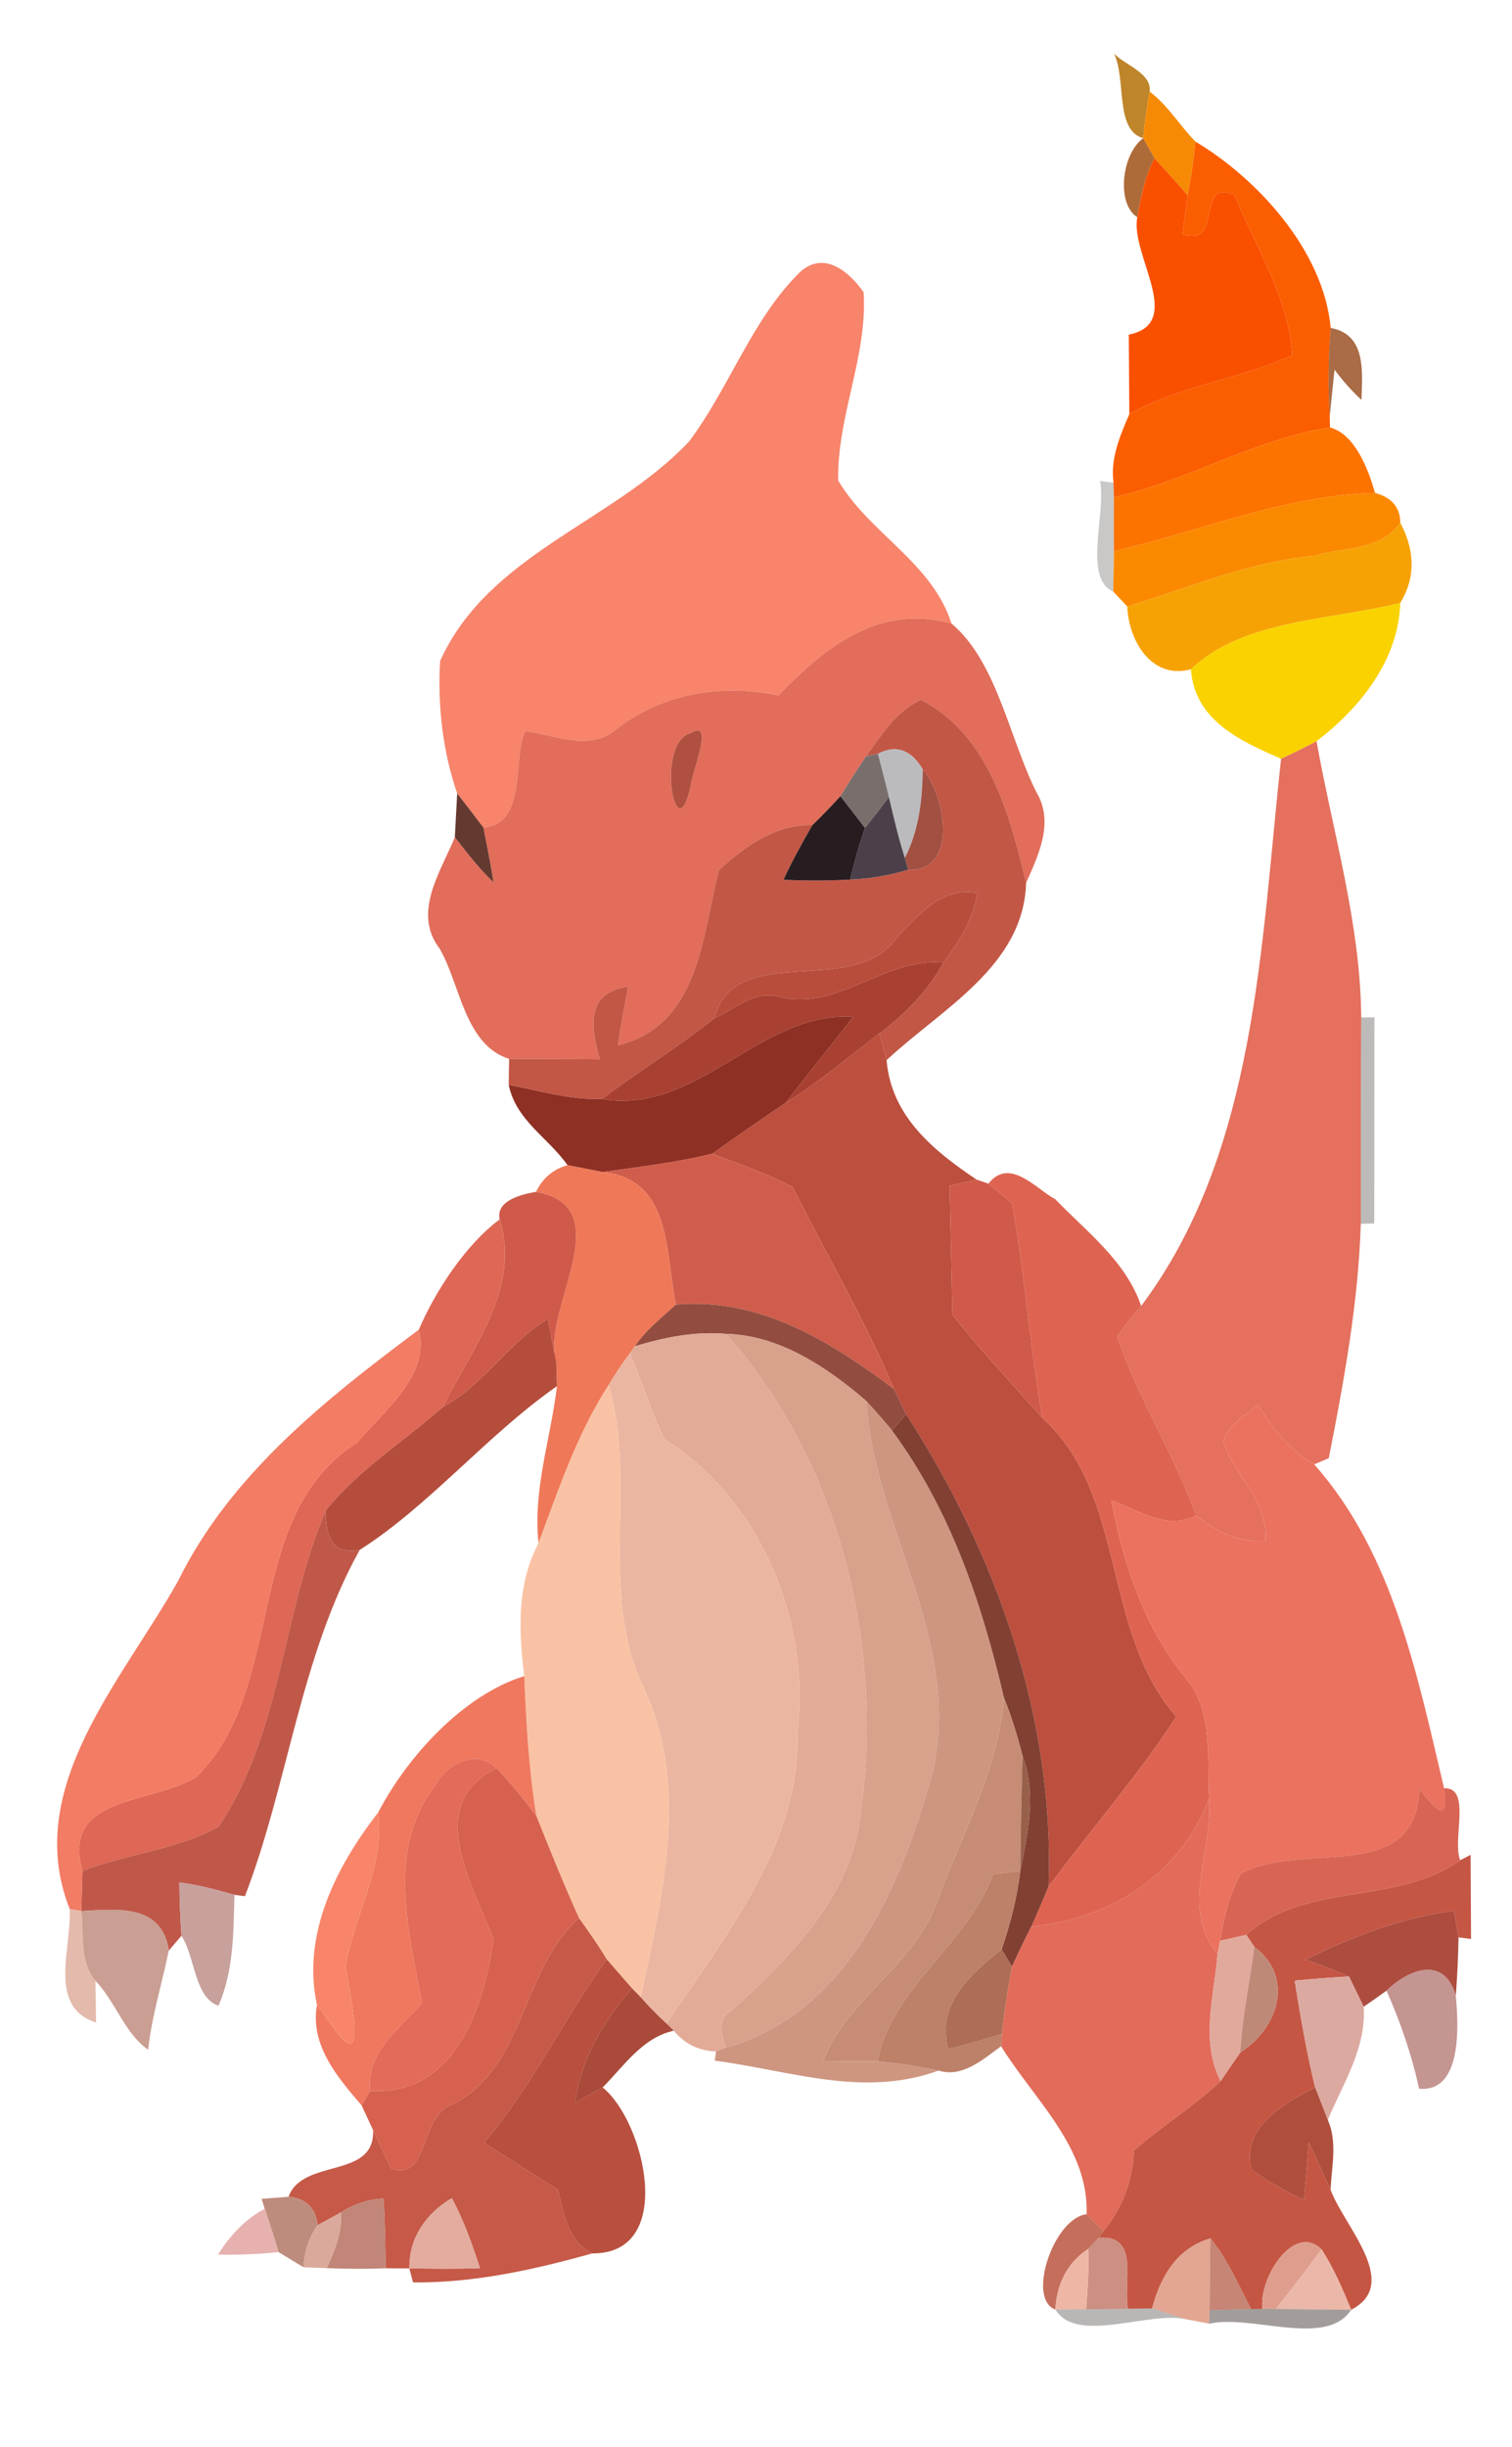 <?xml version="1.0" encoding="UTF-8" ?>
<!DOCTYPE svg PUBLIC "-//W3C//DTD SVG 1.1//EN" "http://www.w3.org/Graphics/SVG/1.1/DTD/svg11.dtd">
<svg width="110pt" height="178pt" viewBox="0 0 110 178" version="1.1" xmlns="http://www.w3.org/2000/svg">
<g id="#b16d00d3">
<path fill="#b16d00" opacity="0.83" d=" M 81.04 3.89 C 81.85 4.74 83.80 5.32 83.64 6.66 C 83.43 7.78 83.27 8.91 83.17 10.05 C 81.08 9.47 81.96 5.75 81.04 3.89 Z" />
</g>
<g id="#f68800f9">
<path fill="#f68800" opacity="0.98" d=" M 83.17 10.05 C 83.27 8.91 83.43 7.78 83.64 6.66 C 84.96 7.66 85.82 9.12 86.97 10.30 C 86.84 11.61 86.66 12.91 86.40 14.20 C 85.61 13.29 84.81 12.39 83.99 11.51 C 83.78 11.14 83.37 10.41 83.17 10.05 Z" />
</g>
<g id="#974000c4">
<path fill="#974000" opacity="0.77" d=" M 83.17 10.05 C 83.37 10.41 83.78 11.14 83.99 11.51 C 83.28 12.84 83.01 14.33 82.74 15.80 C 81.21 14.85 81.58 11.21 83.17 10.05 Z" />
</g>
<g id="#fa5e00fc">
<path fill="#fa5e00" opacity="1.00" d=" M 86.97 10.30 C 91.37 12.92 96.29 18.16 96.81 23.85 C 96.63 25.99 96.61 28.13 96.74 30.28 L 96.76 31.09 C 91.25 31.96 86.43 34.95 81.04 36.17 L 81.01 35.11 C 80.77 33.34 81.48 31.71 82.16 30.12 C 85.88 28.04 90.22 27.58 94.02 25.84 C 93.77 21.66 91.35 17.98 89.81 14.18 C 86.93 12.88 89.05 18.05 86.03 17.03 C 86.12 16.32 86.30 14.91 86.40 14.20 C 86.66 12.91 86.84 11.61 86.97 10.30 Z" />
</g>
<g id="#f95000fc">
<path fill="#f95000" opacity="1.00" d=" M 82.74 15.80 C 83.01 14.33 83.28 12.84 83.99 11.51 C 84.81 12.39 85.61 13.29 86.40 14.20 C 86.30 14.91 86.12 16.32 86.03 17.03 C 89.05 18.05 86.93 12.88 89.81 14.18 C 91.35 17.98 93.77 21.66 94.02 25.84 C 90.22 27.58 85.88 28.04 82.16 30.12 C 82.15 28.68 82.13 25.79 82.12 24.34 C 86.26 23.50 82.21 18.53 82.74 15.80 Z" />
</g>
<g id="#f7846bfd">
<path fill="#f7846b" opacity="1.00" d=" M 58.02 19.97 C 59.77 18.13 61.67 19.62 62.83 21.25 C 63.12 25.95 60.89 30.27 60.98 34.95 C 63.24 38.79 67.81 40.91 69.22 45.35 C 63.94 43.91 60.07 47.03 56.63 50.58 C 52.52 49.72 48.32 50.41 44.97 52.94 C 43.00 54.72 40.48 53.49 38.23 53.17 C 37.26 54.86 38.43 59.94 35.17 60.20 C 34.54 59.36 33.90 58.53 33.26 57.71 C 32.20 54.62 31.83 51.32 32.02 48.07 C 35.56 40.26 44.60 37.99 50.13 32.11 C 53.00 28.29 54.67 23.36 58.02 19.97 Z" />
</g>
<g id="#883400b8">
<path fill="#883400" opacity="0.72" d=" M 96.81 23.85 C 99.43 24.34 99.10 27.05 99.05 29.09 C 98.34 28.43 97.68 27.69 97.09 26.89 C 97.00 27.74 96.82 29.43 96.74 30.28 C 96.61 28.13 96.63 25.99 96.81 23.85 Z" />
</g>
<g id="#fd7300fe">
<path fill="#fd7300" opacity="1.00" d=" M 81.04 36.17 C 86.43 34.95 91.25 31.96 96.76 31.09 C 98.55 31.56 99.55 34.10 100.03 35.85 C 93.49 36.02 87.34 38.64 81.04 40.09 C 81.03 38.78 81.03 37.48 81.04 36.17 Z" />
</g>
<g id="#0c060039">
<path fill="#0c0600" opacity="0.22" d=" M 80.03 34.98 L 81.01 35.11 L 81.04 36.17 C 81.03 37.48 81.03 38.78 81.04 40.09 C 81.03 40.82 81.01 42.30 80.99 43.03 C 78.77 42.06 80.48 37.40 80.03 34.98 Z" />
</g>
<g id="#fb8900fd">
<path fill="#fb8900" opacity="1.00" d=" M 81.04 40.09 C 87.34 38.64 93.49 36.02 100.03 35.85 C 101.25 36.18 101.87 36.91 101.87 38.02 C 100.46 40.08 97.73 39.79 95.59 40.43 C 90.86 40.86 86.50 42.75 82.01 44.11 C 81.76 43.84 81.25 43.30 80.99 43.03 C 81.01 42.30 81.03 40.82 81.04 40.09 Z" />
</g>
<g id="#f5a000fa">
<path fill="#f5a000" opacity="0.98" d=" M 95.59 40.43 C 97.73 39.79 100.46 40.08 101.87 38.02 C 102.90 39.94 103.04 41.96 101.87 43.85 C 96.85 45.13 90.46 45.03 86.64 48.68 C 83.80 49.45 82.11 46.64 82.01 44.11 C 86.50 42.75 90.86 40.86 95.59 40.43 Z" />
</g>
<g id="#f9d200fc">
<path fill="#f9d200" opacity="1.00" d=" M 86.64 48.68 C 90.46 45.03 96.85 45.13 101.87 43.85 C 101.76 47.99 98.94 51.51 95.78 53.91 C 94.93 54.36 94.07 54.79 93.20 55.19 C 90.23 53.89 86.90 52.40 86.64 48.68 Z" />
</g>
<g id="#e16d5afd">
<path fill="#e16d5a" opacity="1.00" d=" M 56.63 50.58 C 60.07 47.03 63.94 43.91 69.22 45.35 C 72.54 48.14 73.42 53.70 75.42 57.66 C 76.70 59.82 75.55 62.18 74.65 64.22 C 73.44 59.20 71.96 53.49 67.01 50.90 C 65.23 51.69 64.11 53.48 63.00 55.02 C 62.36 55.97 61.74 56.93 61.14 57.91 C 60.48 58.64 59.80 59.34 59.10 60.02 C 56.42 59.94 54.19 61.56 52.30 63.29 C 51.06 68.16 50.87 74.57 44.96 76.03 C 45.14 74.60 45.44 73.19 45.70 71.77 C 42.62 72.15 42.95 74.73 43.65 77.05 C 42.00 77.04 38.69 77.02 37.04 77.02 C 33.79 75.99 33.49 71.58 31.99 69.01 C 29.97 66.37 32.07 63.41 33.09 60.89 C 33.97 62.03 34.85 63.17 35.90 64.17 C 35.70 62.84 35.42 61.52 35.17 60.20 C 38.43 59.94 37.26 54.86 38.23 53.17 C 40.48 53.49 43.00 54.72 44.97 52.94 C 48.32 50.41 52.52 49.72 56.63 50.58 M 50.28 53.31 C 47.64 53.95 49.16 62.26 50.26 57.11 C 50.36 56.12 51.98 52.27 50.28 53.31 Z" />
</g>
<g id="#c25746fd">
<path fill="#c25746" opacity="1.00" d=" M 63.00 55.02 C 64.11 53.48 65.23 51.69 67.01 50.90 C 71.96 53.49 73.44 59.20 74.65 64.22 C 74.47 70.28 68.49 73.38 64.50 77.11 C 64.37 76.63 64.11 75.66 63.98 75.17 C 65.84 73.76 67.50 72.08 68.63 70.02 C 69.74 68.50 70.84 66.87 71.09 64.95 C 68.46 64.49 66.87 66.53 65.22 68.21 C 62.09 72.70 53.45 68.34 51.96 74.07 C 49.34 76.16 46.47 77.92 43.79 79.93 C 41.48 80.02 39.25 79.33 37.01 78.91 C 37.01 78.44 37.03 77.49 37.04 77.02 C 38.69 77.02 42.00 77.04 43.65 77.05 C 42.95 74.73 42.62 72.15 45.70 71.77 C 45.44 73.19 45.14 74.60 44.96 76.03 C 50.87 74.57 51.06 68.16 52.30 63.29 C 54.19 61.56 56.42 59.94 59.10 60.02 C 58.35 61.31 57.63 62.63 57.00 63.99 C 58.62 64.06 60.24 64.07 61.85 63.97 C 63.28 63.93 64.69 63.66 66.07 63.26 C 69.73 63.42 68.80 57.87 67.13 55.96 C 66.37 54.66 65.29 54.08 63.87 54.83 L 63.00 55.02 Z" />
</g>
<g id="#af5040ff">
<path fill="#af5040" opacity="1.00" d=" M 50.28 53.31 C 51.98 52.27 50.36 56.12 50.26 57.11 C 49.16 62.26 47.64 53.95 50.28 53.31 Z" />
</g>
<g id="#bbbbbdff">
<path fill="#bbbbbd" opacity="1.00" d=" M 63.87 54.83 C 65.29 54.08 66.37 54.66 67.13 55.96 C 67.11 58.17 66.85 60.40 65.83 62.40 C 65.36 60.95 65.02 59.46 64.67 57.98 C 64.42 56.93 64.15 55.87 63.87 54.83 Z" />
</g>
<g id="#e4705dfb">
<path fill="#e4705d" opacity="1.00" d=" M 93.20 55.19 C 94.07 54.79 94.93 54.36 95.78 53.91 C 96.97 60.57 98.98 67.19 99.03 74.00 C 98.99 79.00 99.00 84.01 99.00 89.01 C 98.82 94.76 97.78 100.43 96.67 106.06 L 95.61 106.51 C 93.87 105.46 92.56 103.92 91.53 102.19 C 90.59 102.98 89.18 103.65 89.01 104.98 C 89.90 107.40 92.28 109.28 92.06 112.05 C 90.15 112.24 88.47 111.38 87.02 110.24 C 85.43 105.75 82.78 101.71 81.28 97.19 C 81.82 96.42 82.40 95.69 83.02 94.99 C 91.43 83.79 91.72 68.68 93.20 55.19 Z" />
</g>
<g id="#786e6cff">
<path fill="#786e6c" opacity="1.00" d=" M 63.00 55.02 L 63.87 54.83 C 64.15 55.87 64.42 56.93 64.67 57.98 C 64.10 58.74 63.52 59.49 62.93 60.23 C 62.33 59.45 61.74 58.68 61.14 57.91 C 61.74 56.93 62.36 55.97 63.00 55.02 Z" />
</g>
<g id="#a15042ff">
<path fill="#a15042" opacity="1.00" d=" M 67.13 55.96 C 68.80 57.87 69.73 63.42 66.07 63.26 L 65.83 62.40 C 66.85 60.40 67.11 58.17 67.13 55.96 Z" />
</g>
<g id="#64392ffb">
<path fill="#64392f" opacity="1.00" d=" M 33.26 57.71 C 33.90 58.53 34.54 59.36 35.17 60.20 C 35.42 61.52 35.70 62.84 35.90 64.17 C 34.85 63.17 33.97 62.03 33.09 60.89 C 33.13 60.10 33.22 58.51 33.26 57.71 Z" />
</g>
<g id="#271c20ff">
<path fill="#271c20" opacity="1.00" d=" M 61.14 57.91 C 61.74 58.68 62.33 59.45 62.93 60.23 C 62.50 61.45 62.16 62.71 61.85 63.97 C 60.24 64.07 58.62 64.06 57.00 63.99 C 57.63 62.63 58.35 61.31 59.10 60.02 C 59.80 59.34 60.48 58.64 61.14 57.91 Z" />
</g>
<g id="#4b4049ff">
<path fill="#4b4049" opacity="1.00" d=" M 62.93 60.23 C 63.52 59.49 64.10 58.74 64.67 57.98 C 65.02 59.46 65.36 60.95 65.83 62.40 L 66.07 63.26 C 64.69 63.66 63.28 63.93 61.85 63.97 C 62.16 62.71 62.50 61.45 62.93 60.23 Z" />
</g>
<g id="#b94d3cff">
<path fill="#b94d3c" opacity="1.00" d=" M 65.22 68.21 C 66.87 66.53 68.46 64.49 71.09 64.95 C 70.84 66.87 69.74 68.50 68.63 70.02 C 64.42 69.58 60.92 73.60 56.68 72.50 C 54.91 72.00 53.46 73.39 51.96 74.07 C 53.45 68.34 62.09 72.70 65.22 68.21 Z" />
</g>
<g id="#a94132ff">
<path fill="#a94132" opacity="1.00" d=" M 56.68 72.50 C 60.92 73.60 64.42 69.58 68.63 70.02 C 67.50 72.08 65.84 73.76 63.98 75.17 C 61.72 76.87 59.57 78.74 57.15 80.22 C 58.76 78.11 60.46 76.07 62.06 73.96 C 55.26 73.53 50.79 81.14 43.79 79.93 C 46.47 77.92 49.34 76.16 51.96 74.07 C 53.46 73.39 54.91 72.00 56.68 72.50 Z" />
</g>
<g id="#8f3024fc">
<path fill="#8f3024" opacity="1.00" d=" M 43.79 79.93 C 50.79 81.14 55.26 73.53 62.06 73.96 C 60.46 76.07 58.76 78.11 57.15 80.22 C 55.36 81.43 53.57 82.67 51.81 83.92 C 49.18 84.56 46.49 84.88 43.82 85.25 C 43.19 85.12 41.93 84.87 41.29 84.75 C 39.88 82.74 37.54 81.50 37.01 78.91 C 39.25 79.33 41.48 80.02 43.79 79.93 Z" />
</g>
<g id="#13090748">
<path fill="#130907" opacity="0.28" d=" M 99.03 74.00 L 99.99 74.00 C 99.99 77.75 99.98 85.24 99.98 88.99 L 99.00 89.01 C 99.00 84.01 98.99 79.00 99.03 74.00 Z" />
</g>
<g id="#bd4f3efe">
<path fill="#bd4f3e" opacity="1.00" d=" M 57.15 80.22 C 59.57 78.74 61.72 76.87 63.98 75.17 C 64.11 75.66 64.37 76.63 64.50 77.11 C 64.84 81.18 67.88 83.67 71.05 85.80 C 70.56 85.91 69.58 86.12 69.09 86.23 C 69.14 88.58 69.24 93.28 69.29 95.63 C 71.35 98.23 73.62 100.65 75.83 103.13 C 82.02 108.71 80.09 118.59 85.58 124.86 C 82.76 129.18 79.35 133.09 76.28 137.23 C 76.75 125.03 72.49 113.00 65.92 102.86 C 65.70 102.40 65.26 101.49 65.04 101.03 C 62.91 95.97 60.12 91.23 57.66 86.34 C 55.80 85.33 53.77 84.68 51.81 83.92 C 53.57 82.67 55.36 81.43 57.15 80.22 Z" />
</g>
<g id="#d05d4cff">
<path fill="#d05d4c" opacity="1.00" d=" M 43.82 85.25 C 46.49 84.88 49.18 84.56 51.81 83.92 C 53.77 84.68 55.80 85.33 57.66 86.34 C 60.12 91.23 62.91 95.97 65.04 101.03 C 60.42 97.57 55.28 94.35 49.17 94.89 C 48.39 91.03 48.87 85.75 43.82 85.25 Z" />
</g>
<g id="#ef7858fd">
<path fill="#ef7858" opacity="1.00" d=" M 38.99 86.69 C 39.49 85.68 40.26 85.03 41.29 84.75 C 41.93 84.87 43.19 85.12 43.82 85.25 C 48.87 85.75 48.39 91.03 49.17 94.89 C 48.13 95.85 46.98 96.73 46.19 97.92 L 45.81 98.45 C 45.26 99.19 44.75 99.95 44.28 100.74 C 41.99 104.29 40.65 108.31 39.18 112.24 C 38.76 108.32 40.07 104.63 40.52 100.82 C 40.50 100.40 40.48 99.55 40.47 99.12 C 39.28 95.40 45.27 87.79 38.99 86.69 Z" />
</g>
<g id="#de6451fe">
<path fill="#de6451" opacity="1.00" d=" M 71.91 86.09 C 73.46 84.13 75.37 86.48 76.78 87.23 C 79.07 89.61 81.92 91.73 83.02 94.99 C 82.40 95.69 81.82 96.42 81.28 97.19 C 82.78 101.71 85.43 105.75 87.02 110.24 C 84.87 111.32 82.85 109.85 80.85 109.13 C 81.76 113.89 83.34 118.62 86.52 122.37 C 88.28 124.80 87.80 128.00 87.96 130.82 C 85.88 136.34 80.75 139.61 75.03 140.13 C 75.46 139.17 75.87 138.20 76.28 137.23 C 79.35 133.09 82.76 129.18 85.58 124.86 C 80.09 118.59 82.02 108.71 75.83 103.13 C 74.92 97.94 74.57 92.68 73.62 87.50 C 73.20 87.14 72.34 86.44 71.91 86.09 Z" />
</g>
<g id="#d05a49ff">
<path fill="#d05a49" opacity="1.00" d=" M 69.09 86.23 C 69.58 86.12 70.56 85.91 71.05 85.80 L 71.91 86.09 C 72.34 86.44 73.20 87.14 73.62 87.50 C 74.57 92.68 74.92 97.94 75.83 103.13 C 73.62 100.65 71.35 98.23 69.29 95.63 C 69.24 93.28 69.14 88.58 69.09 86.23 Z" />
</g>
<g id="#cf5a49fc">
<path fill="#cf5a49" opacity="1.00" d=" M 36.35 88.69 C 36.05 87.32 37.97 86.86 38.99 86.69 C 45.27 87.79 39.28 95.40 40.47 99.12 C 40.31 98.33 40.01 96.73 39.86 95.93 C 36.97 97.67 35.19 100.73 32.22 102.34 C 34.32 98.03 37.91 93.76 36.35 88.69 Z" />
</g>
<g id="#de6755fe">
<path fill="#de6755" opacity="1.00" d=" M 30.47 96.71 C 31.64 93.97 33.84 90.56 36.35 88.69 C 37.91 93.76 34.32 98.03 32.22 102.34 C 29.38 104.84 26.09 106.90 23.69 109.87 C 20.51 117.32 20.51 125.98 15.90 132.86 C 12.87 134.55 9.23 134.82 6.00 136.08 C 4.41 130.54 11.04 131.27 14.29 129.24 C 20.94 122.70 17.55 110.27 25.97 104.94 C 27.88 102.66 31.32 100.05 30.47 96.71 Z" />
</g>
<g id="#934d40ff">
<path fill="#934d40" opacity="1.00" d=" M 49.17 94.89 C 55.28 94.35 60.42 97.57 65.04 101.03 C 65.26 101.49 65.70 102.40 65.92 102.86 C 65.66 103.16 65.15 103.75 64.89 104.04 C 64.28 103.31 63.66 102.60 63.02 101.90 C 60.18 99.45 56.67 97.10 52.82 97.02 C 50.56 96.82 48.33 97.27 46.19 97.92 C 46.98 96.73 48.13 95.85 49.17 94.89 Z" />
</g>
<g id="#b54d3cfc">
<path fill="#b54d3c" opacity="1.00" d=" M 32.22 102.34 C 35.19 100.73 36.97 97.67 39.86 95.93 C 40.01 96.73 40.31 98.33 40.47 99.12 C 40.48 99.55 40.50 100.40 40.52 100.82 C 35.47 104.34 31.20 109.54 26.17 112.73 C 24.15 113.12 23.68 111.68 23.69 109.87 C 26.09 106.90 29.38 104.84 32.22 102.34 Z" />
</g>
<g id="#f27c64fc">
<path fill="#f27c64" opacity="1.00" d=" M 12.96 114.98 C 16.79 107.21 23.72 101.76 30.47 96.71 C 31.32 100.05 27.88 102.66 25.97 104.94 C 17.55 110.27 20.94 122.70 14.29 129.24 C 11.04 131.27 4.41 130.54 6.00 136.08 C 5.98 136.81 5.94 138.27 5.92 139.00 L 5.07 138.85 C 1.58 130.03 8.94 122.19 12.96 114.98 Z" />
</g>
<g id="#e2ab97ff">
<path fill="#e2ab97" opacity="1.00" d=" M 46.19 97.92 C 48.33 97.27 50.56 96.82 52.82 97.02 C 61.44 106.73 64.55 120.72 62.40 133.36 C 61.15 138.78 57.16 142.62 53.23 146.24 C 52.12 146.87 52.50 147.94 52.79 148.93 L 52.09 149.21 C 50.83 149.17 49.81 148.66 49.02 147.70 L 48.49 147.18 C 52.75 140.81 58.26 134.13 58.01 126.00 C 58.99 117.89 55.32 109.09 48.35 104.68 C 47.32 102.68 46.77 100.48 45.81 98.45 L 46.19 97.92 Z" />
</g>
<g id="#d8a18cff">
<path fill="#d8a18c" opacity="1.00" d=" M 52.82 97.02 C 56.67 97.10 60.18 99.45 63.02 101.90 C 63.55 111.06 70.04 119.25 67.85 128.89 C 65.59 137.10 61.72 146.42 52.79 148.93 C 52.50 147.94 52.12 146.87 53.23 146.24 C 57.16 142.62 61.15 138.78 62.40 133.36 C 64.55 120.72 61.44 106.73 52.82 97.02 Z" />
</g>
<g id="#ebb6a1ff">
<path fill="#ebb6a1" opacity="1.00" d=" M 44.28 100.74 C 44.75 99.95 45.26 99.19 45.81 98.45 C 46.77 100.48 47.32 102.68 48.35 104.68 C 55.32 109.09 58.99 117.89 58.01 126.00 C 58.26 134.13 52.75 140.81 48.49 147.18 C 47.83 146.58 47.20 145.94 46.61 145.26 C 48.22 137.78 50.27 129.57 46.62 122.33 C 43.63 115.50 46.33 107.73 44.28 100.74 Z" />
</g>
<g id="#f9c2a4fe">
<path fill="#f9c2a4" opacity="1.00" d=" M 44.28 100.74 C 46.33 107.73 43.63 115.50 46.62 122.33 C 50.27 129.57 48.22 137.78 46.61 145.26 L 45.98 144.62 C 45.36 143.91 44.75 143.21 44.14 142.51 C 43.52 141.48 42.83 140.50 42.13 139.52 C 41.02 137.07 40.01 134.57 39.02 132.07 C 38.47 128.70 38.28 125.31 38.14 121.91 C 37.73 118.60 37.59 115.23 39.18 112.24 C 40.65 108.31 41.99 104.29 44.28 100.74 Z" />
</g>
<g id="#ce9680fd">
<path fill="#ce9680" opacity="1.00" d=" M 63.02 101.90 C 63.66 102.60 64.28 103.31 64.89 104.04 C 69.14 109.78 71.44 116.61 73.04 123.49 C 72.63 128.73 69.99 133.37 68.20 138.24 C 66.58 142.94 61.54 145.46 59.89 149.90 C 61.21 149.94 62.53 149.94 63.85 149.92 C 65.34 150.07 66.82 150.28 68.29 150.60 C 62.79 152.60 57.50 150.60 52.00 149.88 L 52.09 149.21 L 52.79 148.93 C 61.72 146.42 65.59 137.10 67.85 128.89 C 70.04 119.25 63.55 111.06 63.02 101.90 Z" />
</g>
<g id="#eb725ffe">
<path fill="#eb725f" opacity="1.00" d=" M 89.01 104.98 C 89.18 103.65 90.59 102.98 91.53 102.19 C 92.56 103.92 93.87 105.46 95.61 106.51 C 101.37 113.00 103.12 121.90 105.06 130.07 C 105.40 132.84 104.31 131.43 103.26 130.12 C 102.99 137.21 94.71 133.83 90.27 136.28 C 89.43 137.79 89.03 139.47 88.77 141.16 L 88.58 142.13 C 85.81 138.74 88.28 134.66 87.96 130.82 C 87.80 128.00 88.28 124.80 86.52 122.37 C 83.34 118.62 81.76 113.89 80.85 109.13 C 82.85 109.85 84.87 111.32 87.02 110.24 C 88.47 111.38 90.15 112.24 92.06 112.05 C 92.28 109.28 89.90 107.40 89.01 104.98 Z" />
</g>
<g id="#824033ff">
<path fill="#824033" opacity="1.00" d=" M 64.89 104.04 C 65.15 103.75 65.66 103.16 65.92 102.86 C 72.49 113.00 76.75 125.03 76.28 137.23 C 75.87 138.20 75.46 139.17 75.03 140.13 C 74.54 141.09 74.07 142.07 73.62 143.05 C 73.43 142.73 73.05 142.10 72.87 141.78 C 73.51 139.93 73.99 138.02 74.23 136.08 C 74.77 133.31 75.42 130.44 74.39 127.72 C 74.03 126.28 73.59 124.86 73.04 123.49 C 71.44 116.61 69.14 109.78 64.89 104.04 Z" />
</g>
<g id="#be5445f8">
<path fill="#be5445" opacity="0.97" d=" M 15.90 132.86 C 20.51 125.98 20.51 117.32 23.69 109.87 C 23.68 111.68 24.15 113.12 26.17 112.73 C 21.83 120.54 20.99 129.66 17.82 137.92 L 17.06 137.82 C 15.74 137.45 14.42 137.09 13.05 136.92 C 13.06 138.22 13.11 139.51 13.20 140.80 C 12.97 141.07 12.51 141.60 12.28 141.87 C 11.77 138.48 8.59 138.85 5.92 139.00 C 5.94 138.27 5.98 136.81 6.00 136.08 C 9.23 134.82 12.87 134.55 15.90 132.86 Z" />
</g>
<g id="#ef785ffb">
<path fill="#ef785f" opacity="1.00" d=" M 27.52 131.82 C 29.61 127.79 33.70 123.28 38.14 121.91 C 38.28 125.31 38.47 128.70 39.02 132.07 C 38.09 130.88 37.18 129.68 36.12 128.61 C 34.80 127.20 32.53 128.21 31.75 129.75 C 28.06 134.38 29.73 140.42 30.70 145.69 C 29.04 147.61 26.64 149.21 26.93 152.08 C 26.77 152.35 26.47 152.88 26.31 153.14 C 24.56 151.09 22.54 148.75 23.06 145.83 C 24.52 147.70 26.97 152.33 25.13 143.05 C 25.78 139.30 28.01 135.72 27.52 131.82 Z" />
</g>
<g id="#c68c75ff">
<path fill="#c68c75" opacity="1.00" d=" M 68.20 138.24 C 69.99 133.37 72.63 128.73 73.04 123.49 C 73.59 124.86 74.03 126.28 74.39 127.72 C 74.31 130.50 74.26 133.29 74.23 136.08 C 73.74 136.14 72.74 136.26 72.25 136.32 C 70.36 141.43 64.84 144.60 63.85 149.92 C 62.53 149.94 61.21 149.94 59.89 149.90 C 61.54 145.46 66.58 142.94 68.20 138.24 Z" />
</g>
<g id="#e36b59ff">
<path fill="#e36b59" opacity="1.00" d=" M 31.75 129.75 C 32.53 128.21 34.80 127.20 36.12 128.61 C 30.77 131.22 34.39 137.04 35.91 141.08 C 35.17 146.02 33.13 152.44 26.93 152.08 C 26.64 149.21 29.04 147.61 30.70 145.69 C 29.73 140.42 28.06 134.38 31.75 129.75 Z" />
</g>
<g id="#985f4bff">
<path fill="#985f4b" opacity="1.00" d=" M 74.39 127.72 C 75.42 130.44 74.77 133.31 74.23 136.08 C 74.26 133.29 74.31 130.50 74.39 127.72 Z" />
</g>
<g id="#d7614ffe">
<path fill="#d7614f" opacity="1.00" d=" M 35.91 141.08 C 34.39 137.04 30.77 131.22 36.12 128.61 C 37.18 129.68 38.09 130.88 39.02 132.07 C 40.01 134.57 41.02 137.07 42.13 139.52 C 37.92 143.22 38.27 150.23 33.02 153.03 C 30.47 153.73 31.29 158.76 28.43 157.71 C 28.01 156.78 27.58 155.85 27.14 154.93 C 26.93 154.48 26.52 153.59 26.31 153.14 C 26.47 152.88 26.77 152.35 26.93 152.08 C 33.13 152.44 35.17 146.02 35.91 141.08 Z" />
</g>
<g id="#d86553fe">
<path fill="#d86553" opacity="1.00" d=" M 103.26 130.12 C 104.31 131.43 105.40 132.84 105.06 130.07 C 107.08 129.97 105.63 133.83 106.23 135.30 C 101.58 138.63 94.97 136.83 90.67 140.73 C 90.19 140.84 89.24 141.05 88.77 141.16 C 89.03 139.47 89.43 137.79 90.27 136.28 C 94.71 133.83 102.99 137.21 103.26 130.12 Z" />
</g>
<g id="#e26b59fd">
<path fill="#e26b59" opacity="1.00" d=" M 75.03 140.13 C 80.75 139.61 85.88 136.34 87.96 130.82 C 88.28 134.66 85.81 138.74 88.58 142.13 C 88.32 145.21 87.32 148.47 88.80 151.37 C 86.84 153.21 84.52 154.64 82.50 156.42 C 82.39 158.66 81.65 160.62 80.27 162.28 C 79.97 161.98 79.36 161.36 79.05 161.05 C 79.23 156.20 75.22 152.70 72.83 148.83 L 72.89 147.93 C 73.07 146.29 73.30 144.66 73.62 143.05 C 74.07 142.07 74.54 141.09 75.03 140.13 Z" />
</g>
<g id="#f88569fc">
<path fill="#f88569" opacity="1.00" d=" M 27.52 131.82 C 28.01 135.72 25.78 139.30 25.13 143.05 C 26.97 152.33 24.52 147.70 23.06 145.83 C 21.94 140.70 24.47 135.73 27.52 131.82 Z" />
</g>
<g id="#c55644fd">
<path fill="#c55644" opacity="1.00" d=" M 106.23 135.30 L 106.99 134.91 C 107.00 136.44 107.01 139.50 107.02 141.03 L 106.11 140.91 C 106.02 140.43 105.86 139.46 105.78 138.98 C 102.00 139.45 98.37 140.88 94.95 142.53 C 96.03 142.89 97.09 143.30 98.14 143.76 C 96.82 143.83 95.50 143.93 94.19 144.06 C 94.61 146.66 95.05 149.27 95.68 151.83 C 93.40 152.99 90.25 154.75 91.06 157.80 C 92.24 158.69 93.54 159.38 94.87 160.02 C 94.99 158.62 95.11 157.22 95.21 155.82 C 95.77 156.95 96.24 158.12 96.80 159.26 C 97.74 161.88 101.99 166.09 98.30 168.00 C 97.68 166.49 97.03 164.98 96.15 163.61 C 94.10 161.61 91.53 165.81 91.85 167.94 L 91.02 167.95 C 90.10 166.20 89.32 164.35 88.06 162.81 C 85.63 163.52 84.43 165.57 83.82 167.90 C 83.38 167.91 82.50 167.92 82.06 167.93 C 81.69 166.04 82.96 162.52 79.94 162.76 L 80.27 162.28 C 81.65 160.62 82.39 158.66 82.50 156.42 C 84.52 154.64 86.84 153.21 88.80 151.37 C 89.16 150.85 89.87 149.80 90.23 149.28 C 92.98 147.54 94.21 143.84 91.25 141.60 L 90.67 140.73 C 94.97 136.83 101.58 138.63 106.23 135.30 Z" />
</g>
<g id="#bd8068fe">
<path fill="#bd8068" opacity="1.00" d=" M 72.25 136.32 C 72.74 136.26 73.74 136.14 74.23 136.08 C 73.99 138.02 73.51 139.93 72.87 141.78 C 70.60 143.62 68.13 145.73 68.98 149.02 C 70.30 148.74 71.59 148.32 72.89 147.93 L 72.83 148.83 C 71.54 149.77 70.01 151.15 68.29 150.60 C 66.82 150.28 65.34 150.07 63.85 149.92 C 64.84 144.60 70.36 141.43 72.25 136.32 Z" />
</g>
<g id="#c69c98f1">
<path fill="#c69c98" opacity="0.95" d=" M 13.05 136.92 C 14.42 137.09 15.74 137.45 17.06 137.82 C 16.98 140.54 17.01 143.35 15.89 145.89 C 14.13 145.27 14.21 142.34 13.20 140.80 C 13.11 139.51 13.06 138.22 13.05 136.92 Z" />
</g>
<g id="#e3b8aaf7">
<path fill="#e3b8aa" opacity="0.97" d=" M 5.07 138.85 L 5.92 139.00 C 6.10 140.71 5.77 142.64 6.94 144.07 C 6.96 144.83 6.98 146.35 6.99 147.11 C 3.44 145.97 5.21 141.75 5.07 138.85 Z" />
</g>
<g id="#c89a8ef5">
<path fill="#c89a8e" opacity="0.96" d=" M 5.92 139.00 C 8.59 138.85 11.77 138.48 12.28 141.87 C 11.79 144.28 11.04 146.63 10.78 149.09 C 9.04 147.86 8.41 145.59 6.94 144.07 C 5.77 142.64 6.10 140.71 5.92 139.00 Z" />
</g>
<g id="#ab483bf7">
<path fill="#ab483b" opacity="0.97" d=" M 94.95 142.53 C 98.37 140.88 102.00 139.45 105.78 138.98 C 105.86 139.46 106.02 140.43 106.11 140.91 C 106.09 142.32 106.02 143.74 105.91 145.16 C 105.09 142.25 102.52 143.19 100.87 144.79 C 100.46 145.09 99.63 145.67 99.21 145.96 C 98.94 145.41 98.41 144.31 98.14 143.76 C 97.09 143.30 96.03 142.89 94.95 142.53 Z" />
</g>
<g id="#c55644fa">
<path fill="#c55644" opacity="0.98" d=" M 33.02 153.03 C 38.27 150.23 37.92 143.22 42.13 139.52 C 42.83 140.50 43.52 141.48 44.14 142.51 C 41.00 146.85 38.71 151.75 35.21 155.85 C 36.55 156.71 39.24 158.42 40.58 159.27 C 41.05 161.04 41.27 162.99 43.08 163.90 C 38.84 165.09 34.49 166.05 30.05 166.01 L 29.78 164.99 C 31.50 165.01 33.21 165.04 34.92 164.97 C 34.35 163.23 33.74 161.49 32.87 159.88 C 31.00 160.99 29.75 162.76 29.78 164.99 C 29.35 164.99 28.49 164.98 28.06 164.98 C 28.03 163.29 28.02 161.59 27.90 159.91 C 26.77 159.97 25.74 160.31 24.80 160.92 C 24.38 161.15 23.53 161.62 23.10 161.85 C 22.98 160.59 22.27 159.90 20.99 159.78 C 22.03 156.93 27.30 158.54 27.14 154.93 C 27.58 155.85 28.01 156.78 28.43 157.71 C 31.29 158.76 30.47 153.73 33.02 153.03 Z" />
</g>
<g id="#e1a99cff">
<path fill="#e1a99c" opacity="1.00" d=" M 88.77 141.16 C 89.24 141.05 90.19 140.84 90.67 140.73 L 91.25 141.60 C 90.92 144.16 90.36 146.69 90.23 149.28 C 89.87 149.80 89.16 150.85 88.80 151.37 C 87.32 148.47 88.32 145.21 88.58 142.13 L 88.77 141.16 Z" />
</g>
<g id="#ad6d56ff">
<path fill="#ad6d56" opacity="1.00" d=" M 68.98 149.02 C 68.13 145.73 70.60 143.62 72.87 141.78 C 73.05 142.10 73.43 142.73 73.62 143.05 C 73.30 144.66 73.07 146.29 72.89 147.93 C 71.59 148.32 70.30 148.74 68.98 149.02 Z" />
</g>
<g id="#bf8978ff">
<path fill="#bf8978" opacity="1.00" d=" M 91.25 141.60 C 94.21 143.84 92.98 147.54 90.23 149.28 C 90.36 146.69 90.92 144.16 91.25 141.60 Z" />
</g>
<g id="#b94f3efb">
<path fill="#b94f3e" opacity="1.00" d=" M 35.21 155.85 C 38.71 151.75 41.00 146.85 44.14 142.51 C 44.75 143.21 45.36 143.91 45.98 144.62 C 43.92 146.99 42.25 149.79 41.83 152.95 C 42.33 152.67 43.34 152.11 43.84 151.83 C 46.88 154.24 49.25 163.96 43.08 163.90 C 41.27 162.99 41.05 161.04 40.58 159.27 C 39.24 158.42 36.55 156.71 35.21 155.85 Z" />
</g>
<g id="#c08e8af0">
<path fill="#c08e8a" opacity="0.94" d=" M 100.87 144.79 C 102.52 143.19 105.09 142.25 105.91 145.16 C 106.12 147.38 106.37 152.21 103.24 151.92 C 102.71 149.47 101.89 147.09 100.87 144.79 Z" />
</g>
<g id="#dba79efa">
<path fill="#dba79e" opacity="0.98" d=" M 94.19 144.06 C 95.50 143.93 96.82 143.83 98.14 143.76 C 98.41 144.31 98.94 145.41 99.21 145.96 C 99.41 148.98 97.71 151.52 96.60 154.19 C 96.37 153.60 95.91 152.42 95.68 151.83 C 95.05 149.27 94.61 146.66 94.19 144.06 Z" />
</g>
<g id="#a54332f6">
<path fill="#a54332" opacity="0.96" d=" M 41.83 152.95 C 42.25 149.79 43.92 146.99 45.98 144.62 L 46.61 145.26 C 47.20 145.94 47.83 146.58 48.49 147.18 L 49.02 147.70 C 46.72 148.21 45.40 150.27 43.84 151.83 C 43.34 152.11 42.33 152.67 41.83 152.95 Z" />
</g>
<g id="#ae4938f7">
<path fill="#ae4938" opacity="0.97" d=" M 91.06 157.80 C 90.25 154.75 93.40 152.99 95.68 151.83 C 95.91 152.42 96.37 153.60 96.60 154.19 C 97.31 155.79 96.88 157.58 96.80 159.26 C 96.24 158.12 95.77 156.95 95.21 155.82 C 95.11 157.22 94.99 158.62 94.87 160.02 C 93.54 159.38 92.24 158.69 91.06 157.80 Z" />
</g>
<g id="#bb8778f4">
<path fill="#bb8778" opacity="0.96" d=" M 19.03 159.93 C 19.52 159.89 20.50 159.82 20.99 159.78 C 22.27 159.90 22.98 160.59 23.10 161.85 C 22.47 162.78 22.13 163.80 22.09 164.91 C 21.63 164.63 20.71 164.08 20.26 163.80 C 19.95 162.74 19.61 161.70 19.26 160.66 L 19.03 159.93 Z" />
</g>
<g id="#c18677fe">
<path fill="#c18677" opacity="1.00" d=" M 24.80 160.92 C 25.74 160.31 26.77 159.97 27.90 159.91 C 28.02 161.59 28.03 163.29 28.06 164.98 C 26.63 165.04 25.20 165.03 23.77 164.97 C 24.35 163.69 24.91 162.36 24.80 160.92 Z" />
</g>
<g id="#e3ac9ffe">
<path fill="#e3ac9f" opacity="1.00" d=" M 29.78 164.99 C 29.75 162.76 31.00 160.99 32.87 159.88 C 33.74 161.49 34.35 163.23 34.92 164.97 C 33.21 165.04 31.50 165.01 29.78 164.99 Z" />
</g>
<g id="#e6b1aeff">
<path fill="#e6b1ae" opacity="1.00" d=" M 15.86 163.98 C 16.71 162.64 17.83 161.39 19.26 160.66 C 19.61 161.70 19.95 162.74 20.26 163.80 C 18.79 163.96 17.33 164.02 15.86 163.98 Z" />
</g>
<g id="#daa99bff">
<path fill="#daa99b" opacity="1.00" d=" M 23.10 161.85 C 23.53 161.62 24.38 161.15 24.80 160.92 C 24.91 162.36 24.35 163.69 23.77 164.97 C 23.35 164.95 22.51 164.93 22.09 164.91 C 22.13 163.80 22.47 162.78 23.10 161.85 Z" />
</g>
<g id="#bc5742db">
<path fill="#bc5742" opacity="0.86" d=" M 76.78 167.98 C 74.67 167.23 76.65 161.33 79.05 161.05 C 79.36 161.36 79.97 161.98 80.27 162.28 L 79.94 162.76 C 79.75 162.96 79.36 163.37 79.17 163.57 C 77.62 164.59 76.88 166.15 76.78 167.98 Z" />
</g>
<g id="#cd8f81ff">
<path fill="#cd8f81" opacity="1.00" d=" M 79.17 163.57 C 79.36 163.37 79.75 162.96 79.94 162.76 C 82.96 162.52 81.69 166.04 82.06 167.93 C 81.30 167.94 79.78 167.95 79.02 167.96 C 79.11 166.50 79.25 165.04 79.17 163.57 Z" />
</g>
<g id="#e1a491fa">
<path fill="#e1a491" opacity="0.98" d=" M 83.82 167.90 C 84.43 165.57 85.63 163.52 88.06 162.81 C 88.03 164.55 88.01 166.29 88.00 168.03 L 87.97 169.01 C 87.55 168.93 86.70 168.77 86.28 168.69 C 85.67 168.49 84.44 168.10 83.82 167.90 Z" />
</g>
<g id="#c68575ff">
<path fill="#c68575" opacity="1.00" d=" M 88.06 162.81 C 89.32 164.35 90.10 166.20 91.02 167.95 C 90.27 167.97 88.76 168.01 88.00 168.03 C 88.01 166.29 88.03 164.55 88.06 162.81 Z" />
</g>
<g id="#df9e8dff">
<path fill="#df9e8d" opacity="1.00" d=" M 91.85 167.94 C 91.53 165.81 94.10 161.61 96.15 163.61 C 95.05 165.06 93.97 166.52 92.82 167.94 L 91.85 167.94 Z" />
</g>
<g id="#eeb6a5ff">
<path fill="#eeb6a5" opacity="1.00" d=" M 76.78 167.98 C 76.88 166.15 77.62 164.59 79.17 163.57 C 79.25 165.04 79.11 166.50 79.02 167.96 C 78.46 167.97 77.34 167.97 76.78 167.98 Z" />
</g>
<g id="#ebb7a9ff">
<path fill="#ebb7a9" opacity="1.00" d=" M 92.82 167.94 C 93.97 166.52 95.05 165.06 96.15 163.61 C 97.03 164.98 97.68 166.49 98.30 168.00 C 96.47 167.99 94.65 167.97 92.82 167.94 Z" />
</g>
<g id="#140e0c4d">
<path fill="#140e0c" opacity="0.30" d=" M 76.78 167.98 C 77.34 167.97 78.46 167.97 79.02 167.96 C 79.78 167.95 81.30 167.94 82.06 167.93 C 82.50 167.92 83.38 167.91 83.82 167.90 C 84.44 168.10 85.67 168.49 86.28 168.69 C 83.56 168.07 78.34 170.54 76.78 167.98 Z" />
</g>
<g id="#291c196d">
<path fill="#291c19" opacity="0.43" d=" M 88.00 168.03 C 88.76 168.01 90.27 167.97 91.02 167.95 L 91.85 167.94 L 92.82 167.94 C 94.65 167.97 96.47 167.99 98.30 168.00 C 96.49 170.78 91.09 168.32 87.97 169.01 L 88.00 168.03 Z" />
</g>
</svg>
